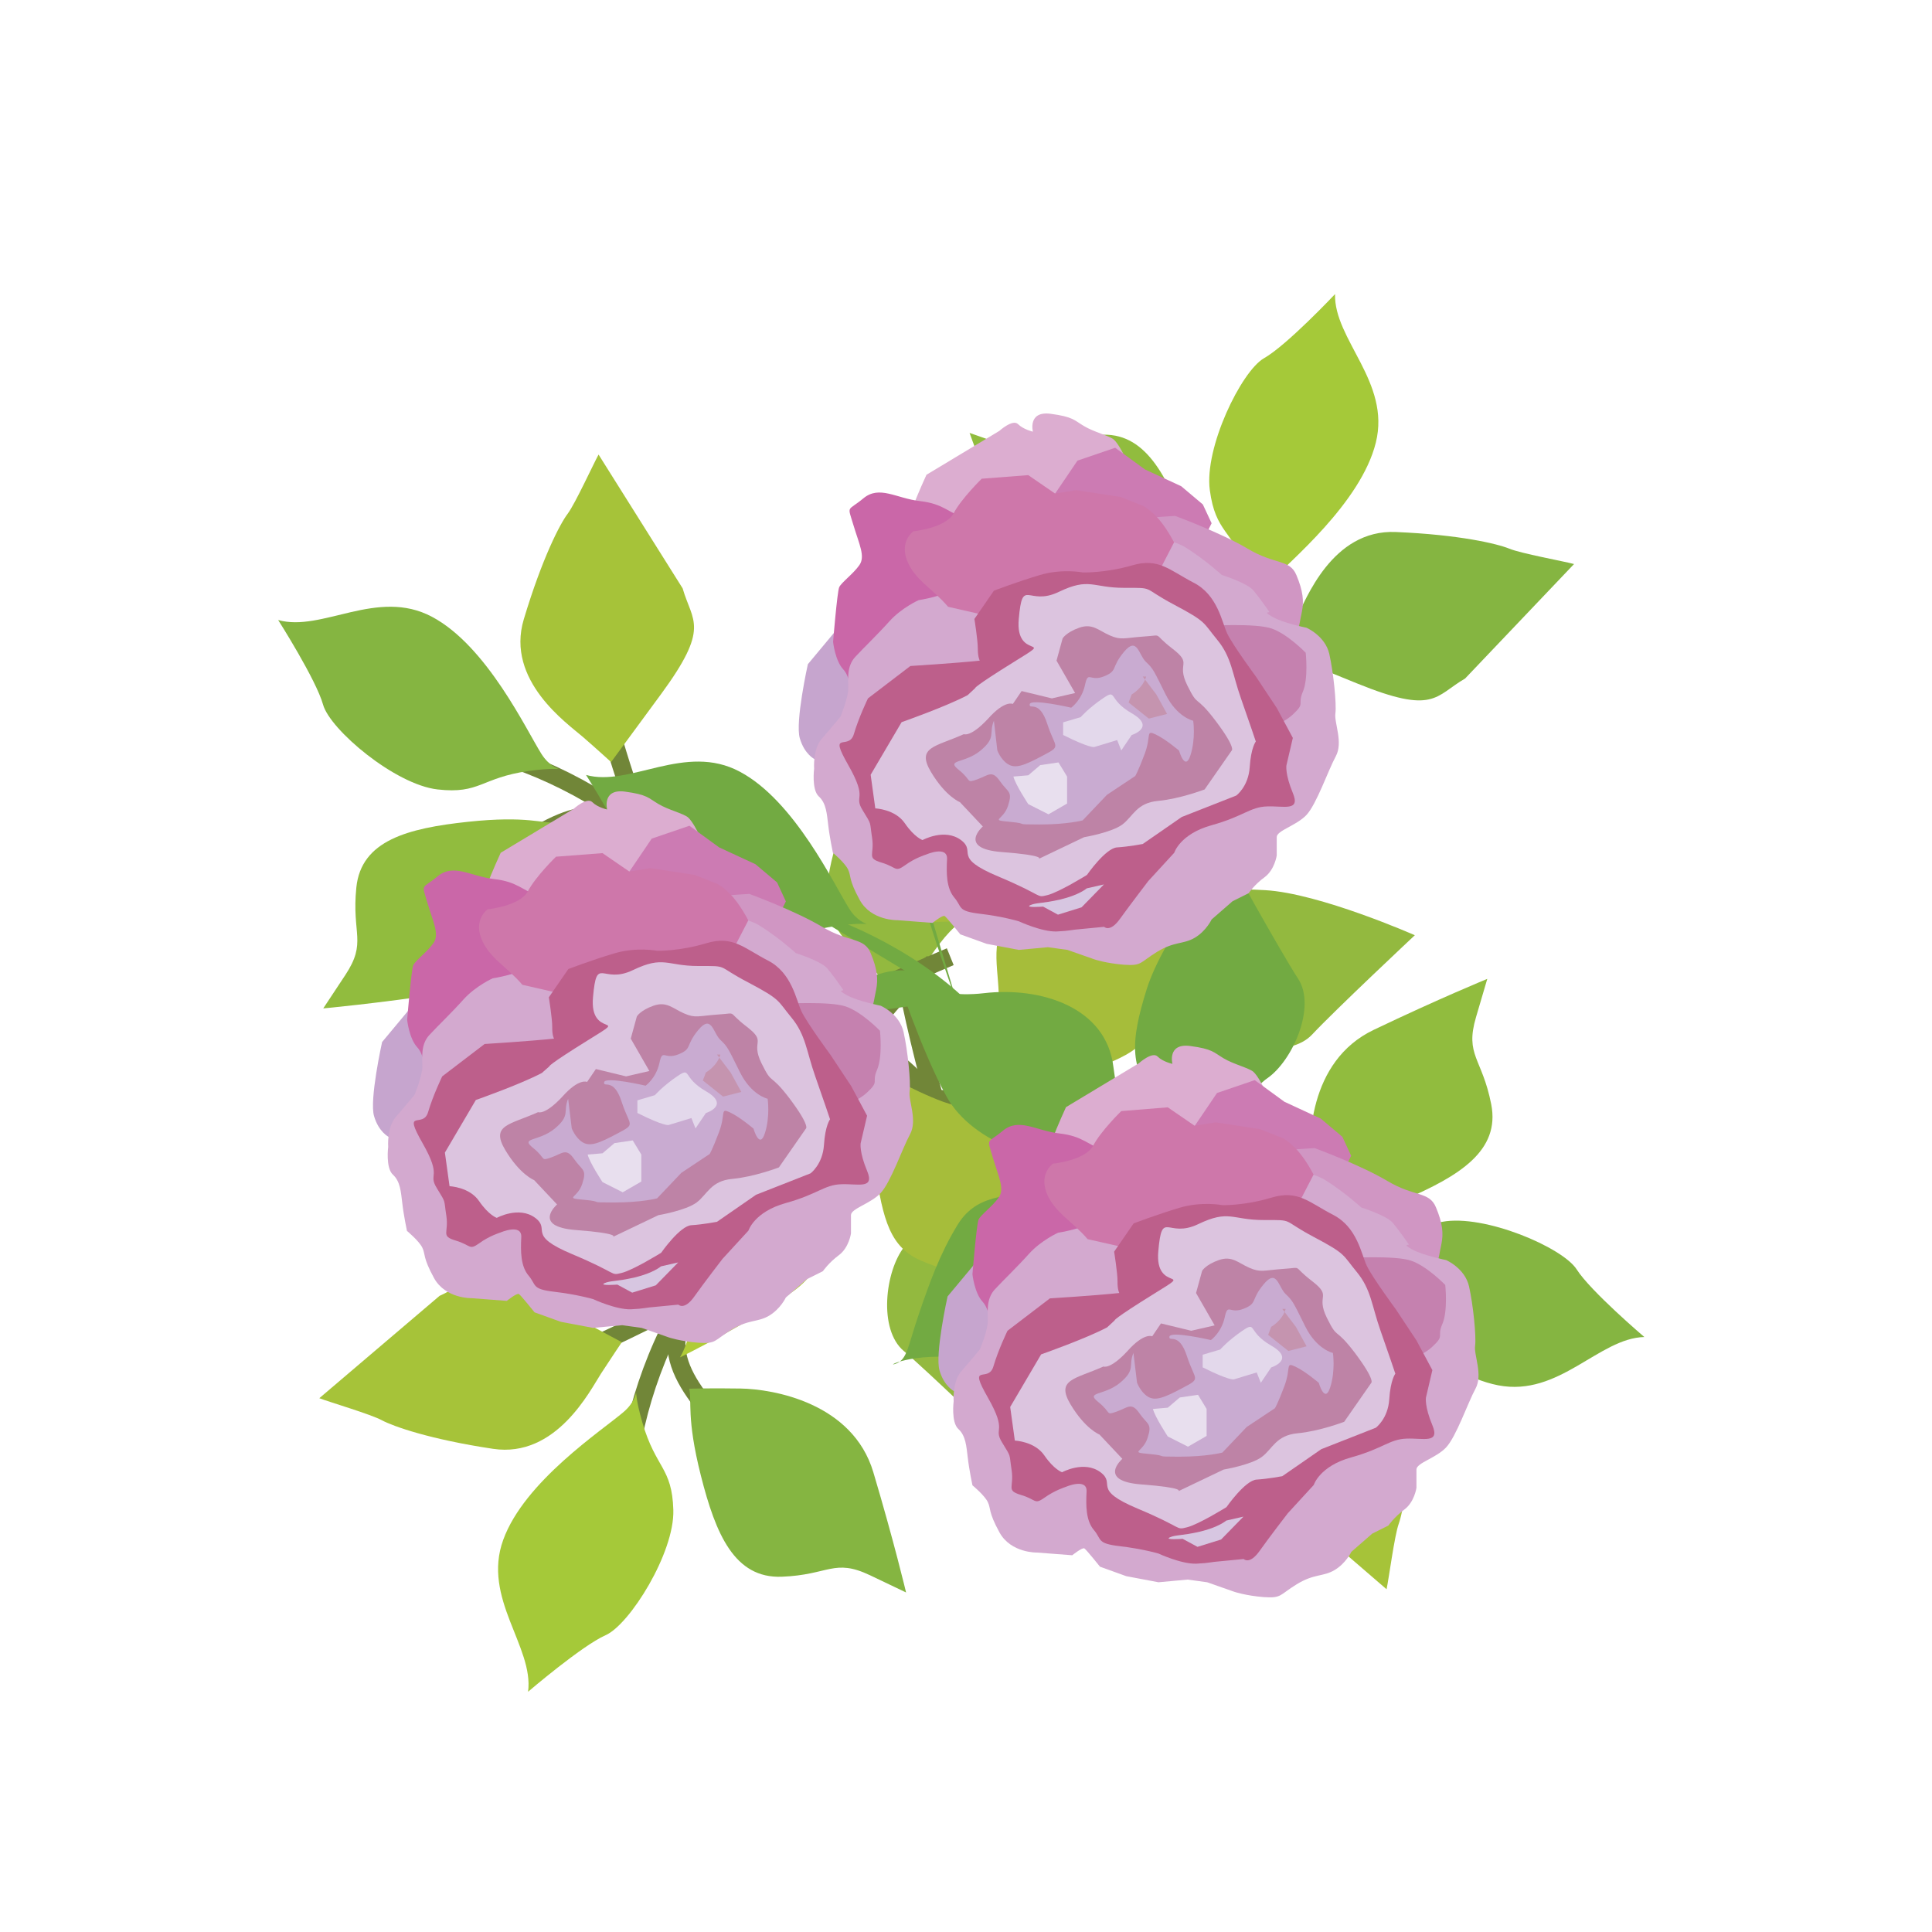 <?xml version="1.0" encoding="utf-8"?>
<!-- Generator: Adobe Illustrator 23.1.1, SVG Export Plug-In . SVG Version: 6.00 Build 0)  -->
<svg version="1.1" id="Layer_1" xmlns="http://www.w3.org/2000/svg" xmlns:xlink="http://www.w3.org/1999/xlink" x="0px" y="0px"
	 viewBox="0 0 108 108" style="enable-background:new 0 0 108 108;" xml:space="preserve">
<style type="text/css">
	.st0{fill:none;stroke:#718638;stroke-width:1.013;stroke-miterlimit:10;}
	.st1{fill:#A6C339;}
	.st2{fill:#85B541;}
	.st3{fill:#91BC3E;}
	.st4{fill:#B0CC37;}
	.st5{fill:#93B93F;}
	.st6{fill:#A6BD3A;}
	.st7{fill:#A5C939;}
	.st8{fill:#72AA42;}
	.st9{fill:#DCADD0;}
	.st10{fill:#C6A5CE;}
	.st11{fill:#CA67A8;}
	.st12{fill:#CC7BB3;}
	.st13{fill:#D096C3;}
	.st14{fill:#D3A9CF;}
	.st15{fill:#CE77AA;}
	.st16{fill:#C581AF;}
	.st17{fill:#BD5F8B;}
	.st18{fill:#DCC4DF;}
	.st19{fill:#BE83A6;}
	.st20{fill:#C9ABD1;}
	.st21{fill:#E8DFEE;}
	.st22{fill:#E3D8EB;}
	.st23{fill:#C594AF;}
	.st24{fill:#D7C6E1;}
</style>
<g>
	<path class="st0" d="M33.55,38.22c0.35,2.4,1.83,6.59,2.86,9.56"/>
	<path class="st0" d="M27.57,42.09c3.33,0.89,7.75,3.26,10.14,6.12"/>
	<path class="st0" d="M27.23,48.47c3.39-2.18,6.14-4.55,9.06-1.24"/>
	<path class="st0" d="M42.57,53.56c4.18,2.49,8.29,5.97,10.11,9.24"/>
	<path class="st0" d="M50.05,49.78c0.17,5.04,2.46,12.5,2.84,14.05"/>
	<path class="st0" d="M44.46,60.07c2.84-1.29,4.34-2.93,7.85,1.63"/>
	<path class="st1" d="M38.16,32.89c0.54,1.88,1.56,2.15-1.22,5.93l-2.78,3.78c0,0-0.72-0.66-1.57-1.4
		c-0.85-0.74-4.34-3.15-3.31-6.58c1.03-3.43,2.03-5.35,2.46-5.91c0.42-0.57,1.43-2.77,1.72-3.3"/>
	<path class="st2" d="M15.55,34.66c2.45,0.69,5.54-1.81,8.6-0.18c3.07,1.63,5.28,6.34,6.12,7.67c0.85,1.33,1.93,0.58-0.73,0.95
		c-2.66,0.38-2.7,1.3-5.08,1.03c-2.38-0.27-6.01-3.34-6.4-4.74C17.67,37.99,15.55,34.66,15.55,34.66"/>
	<path class="st3" d="M31.05,45.97c-0.69,0.09-1.54-0.39-4.9-0.03c-3.36,0.36-5.96,1.04-6.23,3.67c-0.27,2.63,0.61,3.04-0.62,4.9
		l-1.23,1.86c0,0,2.9-0.26,6.91-0.86c4.01-0.6,5.4-4.9,5.68-6.67C30.93,47.06,31.05,45.97,31.05,45.97"/>
	<path class="st4" d="M32.86,45.71c0,0,1.76,1.52,4.93,1.15c3.17-0.37,6.84,0.77,7.24,4.12c0.41,3.35,1.72,5.07,1.72,5.07
		s0.01-0.49-2.72,0.07c-2.73,0.55-6.88-0.86-8.32-3.47C34.27,50.04,32.86,45.71,32.86,45.71"/>
	<path class="st5" d="M51.39,39.12c0,0-3.58,4.59-4.49,7.51c-0.91,2.92-1.06,4.61,0.8,6.38c1.86,1.77,2.65,3.28,2.65,3.28
		s1.88-3.71,3.29-4.69c1.41-0.98,2.74-3.99,1.72-5.55C54.34,44.48,51.39,39.12,51.39,39.12"/>
	<path class="st6" d="M47.3,58.78c-0.01-0.05-2.57-0.77-5.52-0.76c-2.95,0.01-4.52,0.21-5.48,1.8c-0.97,1.59-1.55,3.21-2.16,5
		c-0.61,1.79-0.63,2.49-1.27,2.73c-0.65,0.24,0.77-0.69,4.07-0.29c3.3,0.41,4.94,1.09,6.15-0.11c1.2-1.21,0.92-3.14,1.82-4.82
		C45.8,60.64,47.3,58.78,47.3,58.78"/>
	<path class="st0" d="M75.59,34.77c-2.24,0.93-5.94,3.38-8.57,5.12"/>
	<path class="st0" d="M70.37,29.92c-0.04,3.45-1.26,8.31-3.44,11.33"/>
	<path class="st0" d="M64.11,31.15c2.95,2.76,5.92,4.84,3.43,8.48"/>
	<path class="st0" d="M62.94,47.28c-1.39,4.66-3.75,9.5-6.48,12.07"/>
	<path class="st0" d="M68.44,53.6c-4.84,1.4-11.52,5.45-12.93,6.2"/>
	<path class="st0" d="M57.09,50.7c1.95,2.44,3.91,3.49,0.35,8.01"/>
	<path class="st2" d="M81.9,37.93c-1.69,0.98-1.7,2.04-6.05,0.27l-4.35-1.77c0,0,0.46-0.86,0.97-1.87c0.51-1,1.99-4.98,5.56-4.82
		c3.57,0.15,5.68,0.66,6.34,0.93c0.65,0.27,3.03,0.7,3.62,0.86"/>
	<path class="st7" d="M74.63,16.44c-0.07,2.54,3.12,4.92,2.28,8.3c-0.83,3.37-4.85,6.67-5.94,7.82c-1.08,1.15-0.09,2.01-1.1-0.48
		c-1.02-2.49-1.92-2.3-2.24-4.68c-0.32-2.38,1.76-6.64,3.02-7.37C71.93,19.31,74.63,16.44,74.63,16.44"/>
	<path class="st3" d="M67.47,34.24c-0.25-0.65,0-1.59-1.17-4.76c-1.17-3.17-2.47-5.52-5.09-5.14c-2.62,0.38-2.8,1.34-4.9,0.6
		l-2.11-0.74c0,0,0.97,2.74,2.53,6.49c1.56,3.74,6.07,4.03,7.86,3.87C66.38,34.4,67.47,34.24,67.47,34.24"/>
	<path class="st4" d="M68.17,35.93c0,0-1.05,2.08,0.09,5.06c1.14,2.98,0.93,6.82-2.22,8.03c-3.15,1.22-4.5,2.91-4.5,2.91
		s0.47-0.11-0.73-2.62c-1.2-2.51-0.85-6.88,1.33-8.92C64.32,38.36,68.17,35.93,68.17,35.93"/>
	<path class="st5" d="M79.09,52.28c0,0-5.32-2.35-8.38-2.52c-3.06-0.17-4.73,0.11-5.99,2.35c-1.26,2.24-2.53,3.37-2.53,3.37
		s4.05,0.91,5.35,2.04c1.3,1.13,4.54,1.67,5.81,0.31C74.63,56.46,79.09,52.28,79.09,52.28"/>
	<path class="st6" d="M59.03,53.14c0.05-0.02,0.12-2.68-0.61-5.54c-0.73-2.86-1.31-4.33-3.09-4.88c-1.78-0.55-3.49-0.72-5.37-0.87
		c-1.88-0.15-2.57,0-2.95-0.57c-0.39-0.57,0.86,0.58,1.28,3.88c0.42,3.3,0.15,5.06,1.62,5.93c1.47,0.87,3.27,0.13,5.12,0.58
		C56.86,52.14,59.03,53.14,59.03,53.14"/>
	<path class="st0" d="M73.66,76.62c-1.04-2.19-3.68-5.76-5.54-8.3"/>
	<path class="st0" d="M78.25,71.16c-3.44,0.13-8.36-0.84-11.49-2.87"/>
	<path class="st0" d="M76.7,64.97c-2.61,3.08-4.53,6.16-8.3,3.85"/>
	<path class="st0" d="M60.54,64.6c-4.73-1.15-9.67-3.27-12.37-5.87"/>
	<path class="st0" d="M54.5,70.41c-1.64-4.76-6.02-11.23-6.84-12.6"/>
	<path class="st0" d="M56.82,58.93c-2.34,2.07-3.29,4.08-7.98,0.75"/>
	<path class="st1" d="M70.82,83.07c-1.07-1.64-2.12-1.6-0.58-6.03l1.55-4.43c0,0,0.88,0.42,1.91,0.88c1.03,0.46,5.07,1.74,5.1,5.31
		c0.03,3.58-0.37,5.71-0.61,6.38c-0.24,0.67-0.55,3.06-0.68,3.66"/>
	<path class="st2" d="M91.92,74.74c-2.54,0.06-4.76,3.36-8.17,2.7c-3.41-0.66-6.91-4.51-8.11-5.54c-1.2-1.03-2.01,0.01,0.42-1.13
		c2.43-1.14,2.2-2.03,4.56-2.47c2.36-0.44,6.72,1.43,7.51,2.65C88.91,72.18,91.92,74.74,91.92,74.74"/>
	<path class="st3" d="M73.78,68.48c0.64-0.29,1.59-0.08,4.7-1.41c3.11-1.33,5.39-2.75,4.88-5.34c-0.51-2.6-1.48-2.73-0.85-4.87
		l0.63-2.14c0,0-2.69,1.1-6.35,2.85c-3.66,1.75-3.72,6.27-3.47,8.05C73.57,67.4,73.78,68.48,73.78,68.48"/>
	<path class="st4" d="M72.13,69.26c0,0-2.13-0.94-5.05,0.34c-2.92,1.29-6.76,1.27-8.13-1.81c-1.37-3.08-3.13-4.34-3.13-4.34
		s0.13,0.47,2.58-0.86c2.45-1.33,6.83-1.19,8.97,0.88C69.51,65.53,72.13,69.26,72.13,69.26"/>
	<path class="st5" d="M56.35,80.99c0,0,2.08-5.44,2.09-8.5c0.02-3.06-0.35-4.72-2.64-5.87c-2.3-1.15-3.49-2.36-3.49-2.36
		s-0.71,4.1-1.77,5.45c-1.06,1.35-1.45,4.61-0.02,5.81C51.95,76.73,56.35,80.99,56.35,80.99"/>
	<path class="st6" d="M54.48,61c0.03,0.05,2.68-0.02,5.5-0.89c2.82-0.87,4.26-1.53,4.71-3.33c0.46-1.8,0.54-3.53,0.6-5.41
		c0.05-1.88-0.13-2.56,0.42-2.98c0.55-0.42-0.53,0.89-3.81,1.47c-3.28,0.58-5.05,0.4-5.84,1.91c-0.8,1.51,0.04,3.27-0.32,5.14
		C55.37,58.78,54.48,61,54.48,61"/>
	<path class="st0" d="M30.51,76.25c2.32-0.69,6.26-2.74,9.06-4.18"/>
	<path class="st0" d="M35.19,81.62c0.41-3.42,2.13-8.13,4.62-10.91"/>
	<path class="st0" d="M41.54,81.06c-2.64-3.05-5.38-5.44-2.51-8.8"/>
	<path class="st0" d="M44.42,65.15c1.87-4.49,4.73-9.05,7.72-11.31"/>
	<path class="st0" d="M39.61,58.28c4.96-0.88,12.03-4.2,13.51-4.8"/>
	<path class="st0" d="M50.59,62.36c-1.68-2.63-3.51-3.88,0.5-8"/>
	<path class="st1" d="M24.57,72.44c1.78-0.8,1.91-1.85,6.05,0.37l4.14,2.22c0,0-0.55,0.81-1.16,1.75c-0.61,0.94-2.5,4.74-6.04,4.21
		c-3.54-0.53-5.58-1.26-6.2-1.59c-0.62-0.34-2.94-1.02-3.51-1.24"/>
	<path class="st7" d="M29.52,94.57c0.33-2.52-2.58-5.22-1.39-8.49c1.18-3.27,5.53-6.12,6.73-7.15c1.2-1.03,0.3-1.99,1.05,0.59
		s1.66,2.49,1.73,4.89c0.07,2.4-2.45,6.42-3.79,7C32.52,92,29.52,94.57,29.52,94.57"/>
	<path class="st2" d="M38.52,77.63c0.18,0.67-0.17,1.58,0.66,4.86c0.83,3.28,1.88,5.75,4.52,5.65c2.64-0.1,2.92-1.04,4.94-0.08
		l2.01,0.96c0,0-0.67-2.83-1.83-6.72c-1.16-3.89-5.61-4.65-7.41-4.68C39.63,77.59,38.52,77.63,38.52,77.63"/>
	<path class="st4" d="M38.01,75.88c0,0,1.26-1.95,0.44-5.04c-0.82-3.09-0.21-6.88,3.05-7.75c3.26-0.88,4.78-2.42,4.78-2.42
		s-0.48,0.06,0.45,2.69c0.93,2.63,0.12,6.94-2.26,8.73C42.1,73.87,38.01,75.88,38.01,75.88"/>
	<path class="st5" d="M28.88,58.47c0,0,5.05,2.9,8.07,3.39c3.02,0.49,4.72,0.39,6.21-1.7c1.49-2.09,2.87-3.08,2.87-3.08
		s-3.94-1.34-5.11-2.6c-1.17-1.26-4.33-2.15-5.74-0.92C33.76,54.78,28.88,58.47,28.88,58.47"/>
	<path class="st6" d="M48.91,59.73c-0.05,0.02-0.4,2.65,0.02,5.57c0.42,2.92,0.85,4.44,2.56,5.17c1.71,0.73,3.4,1.08,5.25,1.43
		c1.85,0.35,2.55,0.27,2.88,0.88c0.33,0.61-0.79-0.67-0.86-3.99c-0.06-3.33,0.38-5.05-0.98-6.07c-1.37-1.02-3.24-0.47-5.03-1.12
		C50.97,60.95,48.91,59.73,48.91,59.73"/>
	<path class="st8" d="M50.76,46.89c0.35,2.4,1.83,6.59,2.86,9.56"/>
	<path class="st8" d="M44.78,50.76c3.33,0.89,7.75,3.26,10.14,6.12"/>
	<path class="st8" d="M44.44,57.13c3.4-2.18,6.14-4.56,9.06-1.25"/>
	<path class="st8" d="M59.78,62.23c4.18,2.49,8.29,5.97,10.11,9.24"/>
	<path class="st8" d="M67.26,58.44c0.17,5.04,2.46,12.5,2.84,14.05"/>
	<path class="st8" d="M61.67,68.74c2.84-1.29,4.34-2.93,7.85,1.63"/>
	<path class="st8" d="M55.37,41.55c0.54,1.88,1.56,2.15-1.22,5.93l-2.78,3.78c0,0-0.72-0.66-1.57-1.4
		c-0.85-0.74-4.34-3.15-3.31-6.58c1.03-3.43,2.03-5.35,2.45-5.91c0.42-0.57,1.43-2.77,1.72-3.3"/>
	<path class="st8" d="M32.76,43.32c2.45,0.69,5.54-1.82,8.6-0.18c3.07,1.63,5.28,6.34,6.12,7.67c0.85,1.33,1.93,0.58-0.73,0.95
		c-2.66,0.38-2.7,1.3-5.08,1.03c-2.38-0.27-6.01-3.34-6.4-4.74C34.88,46.65,32.76,43.32,32.76,43.32"/>
	<path class="st8" d="M48.25,54.63c-0.69,0.09-1.54-0.39-4.9-0.03c-3.36,0.36-5.96,1.04-6.23,3.67c-0.27,2.63,0.61,3.04-0.62,4.9
		l-1.23,1.86c0,0,2.9-0.26,6.91-0.86c4.01-0.59,5.4-4.9,5.68-6.67C48.14,55.73,48.25,54.63,48.25,54.63"/>
	<path class="st8" d="M50.07,54.37c0,0,1.76,1.52,4.93,1.15c3.17-0.37,6.84,0.77,7.24,4.12c0.41,3.35,1.72,5.07,1.72,5.07
		s0.01-0.48-2.72,0.07c-2.73,0.55-6.88-0.86-8.32-3.47C51.48,58.7,50.07,54.37,50.07,54.37"/>
	<path class="st8" d="M68.59,47.79c0,0-3.58,4.59-4.49,7.51c-0.91,2.92-1.05,4.61,0.81,6.38c1.86,1.77,2.65,3.28,2.65,3.28
		s1.88-3.71,3.29-4.69c1.41-0.98,2.74-3.99,1.72-5.55C71.55,53.15,68.59,47.79,68.59,47.79"/>
	<path class="st8" d="M64.51,67.45c-0.01-0.05-2.57-0.77-5.52-0.76c-2.95,0.01-4.52,0.21-5.48,1.81c-0.97,1.59-1.55,3.21-2.16,5
		c-0.61,1.79-0.63,2.49-1.27,2.73c-0.65,0.24,0.77-0.69,4.07-0.29c3.3,0.41,4.94,1.1,6.15-0.11c1.2-1.21,0.92-3.14,1.82-4.82
		C63.01,69.31,64.51,67.45,64.51,67.45"/>
	<path class="st9" d="M58.86,63.62c0.21-0.6,0.73-1.73,0.73-1.73l4.07-2.45c0,0,0.75-0.68,1.05-0.38c0.3,0.3,0.83,0.41,0.83,0.41
		s-0.3-1.16,0.98-1c1.28,0.17,1.32,0.36,1.88,0.69c0.57,0.34,1.39,0.53,1.66,0.75c0.26,0.23,0.57,0.87,0.57,0.87l-0.34,1.36
		l-1.58,1.81l-2.56,1.09l-4.93,0.3h-1.88L58.86,63.62z"/>
	<path class="st10" d="M55.42,69.53l-2.45,2.94c0,0-0.72,3.24-0.45,4.14c0.26,0.9,0.83,1.17,0.83,1.17s1.24-0.08,2.07-0.53
		c0.83-0.45,1.88-2.33,1.88-2.33l0.68-2.6L55.42,69.53z"/>
	<path class="st11" d="M61.78,64.34c-0.98-0.34-1.24-0.83-2.56-0.98c-1.32-0.15-2.26-0.9-3.16-0.15c-0.9,0.75-0.9,0.34-0.57,1.47
		c0.34,1.13,0.68,1.77,0.34,2.26c-0.34,0.49-1.02,0.98-1.13,1.24c-0.11,0.26-0.34,3.05-0.34,3.05s0.11,1.05,0.57,1.54
		c0.45,0.49,0.15,1.09,1.02,0.53c0.87-0.57,4.63,1.09,4.63,1.09l2.37-4.71l0.41-2.71L61.78,64.34z"/>
	<path class="st12" d="M66.6,63.21c0.08-0.11,1.43-2.11,1.43-2.11l2.11-0.72l1.66,1.21l2.03,0.94l1.21,1.02l0.49,1.06l-0.45,0.9
		l-3.65-0.45l-1.91-0.45L67.09,64L66.6,63.21z"/>
	<path class="st13" d="M71.42,64.37c0.11-0.08,2.07-0.19,2.07-0.19s2.56,0.94,4.07,1.84c1.51,0.9,2.34,0.57,2.71,1.47
		c0.38,0.9,0.42,1.47,0.31,2.03c-0.12,0.56-0.12,0.72-0.27,1.2c-0.15,0.49-0.71,0.87-0.71,0.87l-2.9-0.9l-1.51-1.51l-3.16-2.11
		l-0.96-1.2L71.42,64.37z"/>
	<path class="st14" d="M80.84,70.44c0,0,1.05,0.45,1.28,1.47c0.23,1.02,0.41,2.79,0.34,3.31c-0.08,0.53,0.45,1.62,0.02,2.41
		c-0.43,0.79-1.07,2.67-1.64,3.28c-0.56,0.6-1.67,0.87-1.66,1.24c0,0.38,0,1.02,0,1.02s-0.11,0.79-0.67,1.21
		c-0.57,0.42-0.9,0.9-0.9,0.9l-0.9,0.45l-1.17,1.02c0,0-0.3,0.64-0.94,1.02c-0.64,0.38-1.13,0.19-2.11,0.79
		c-0.98,0.6-0.83,0.79-1.84,0.72c-1.02-0.08-1.66-0.3-1.66-0.3l-1.51-0.53l-1.09-0.15l-1.63,0.15l-1.8-0.34l-1.47-0.53
		c0,0-0.75-0.94-0.87-1.02c-0.11-0.08-0.68,0.38-0.68,0.38l-1.96-0.15c0,0-1.47,0.04-2.11-1.13c-0.64-1.17-0.47-1.32-0.65-1.69
		c-0.18-0.38-0.86-0.94-0.86-0.94s-0.19-0.9-0.26-1.54c-0.08-0.64-0.11-1.23-0.53-1.61c-0.41-0.38-0.26-1.55-0.26-1.55
		s-0.08-1.09,0.42-1.66c0.49-0.57,1.05-1.24,1.05-1.24s0.44-1.06,0.44-1.58c0-0.52-0.1-1.24,0.39-1.77c0.49-0.53,1.24-1.24,1.92-2
		c0.68-0.75,1.62-1.17,1.62-1.17s1.54-0.23,2.3-0.79c0.75-0.57,0.69-0.54,1.85-0.67c1.16-0.13,1.99-0.54,1.99-0.54s2-1.05,2.34-1.02
		c0.34,0.04,1.73-0.45,2.34-0.53c0.6-0.08,3.01-0.08,4.1,0.6c1.09,0.68,2.03,1.54,2.03,1.54s1.43,0.45,1.77,0.87
		s0.79,1.05,0.87,1.17c0.08,0.11-0.41-0.04,0.19,0.3C79.52,70.17,80.84,70.44,80.84,70.44"/>
	<path class="st15" d="M60.8,69.27c-0.87-1.02-1.88-1.51-2.3-2.6c-0.41-1.09,0.36-1.62,0.36-1.62s1.81-0.18,2.25-1.01
		c0.44-0.83,1.57-1.93,1.57-1.93l2.6-0.21l1.5,1.03l1.18-0.19l2.48,0.38l1.13,0.45c0,0,0.26,0.04,0.83,0.6
		c0.57,0.57,1.03,1.49,1.03,1.49l-1.15,2.22l-2.98,1.19l-3.4,0.87h-2.13L60.8,69.27z"/>
	<path class="st16" d="M75.07,70.32c0.41,0,2.9-0.15,3.8,0.15c0.9,0.3,1.92,1.36,1.92,1.36s0.16,1.43-0.16,2.18
		c-0.33,0.75,0.17,0.6-0.57,1.28c-0.74,0.68-1.72,0.75-1.72,0.75l-2-0.15l-1.28-2.24l-0.57-1.37L75.07,70.32z"/>
	<path class="st17" d="M62.57,72.28c-1.43,0.15-3.88,0.3-3.88,0.3l-2.37,1.81c0,0-0.51,1.05-0.79,2c-0.28,0.95-1.45-0.27-0.31,1.73
		c1.14,2,0.27,1.66,0.8,2.52c0.53,0.87,0.38,0.56,0.53,1.54c0.15,0.98-0.34,1.13,0.53,1.39c0.87,0.26,0.73,0.56,1.31,0.15
		c0.57-0.41,1.18-0.6,1.18-0.6s1.21-0.53,1.17,0.26c-0.04,0.79-0.04,1.62,0.41,2.15c0.45,0.53,0.15,0.75,1.43,0.9
		c1.28,0.15,2.17,0.41,2.17,0.41s1.29,0.6,2.12,0.57c0.83-0.04,0.64-0.08,1.51-0.15c0.87-0.08,1.14-0.11,1.14-0.11
		s0.33,0.34,0.89-0.45c0.56-0.79,1.58-2.11,1.58-2.11l1.45-1.58c0,0,0.32-1.05,2.09-1.54c1.77-0.49,2.15-1.02,3.09-1.05
		c0.94-0.04,1.89,0.3,1.45-0.75c-0.44-1.05-0.36-1.54-0.36-1.54l0.36-1.54l-0.89-1.66l-1.16-1.75c0,0-1.32-1.79-1.62-2.43
		c-0.3-0.64-0.53-2.15-1.88-2.84c-1.35-0.7-1.96-1.41-3.45-0.96c-1.49,0.45-2.73,0.42-2.73,0.42s-1.16-0.23-2.42,0.15
		c-1.27,0.38-2.55,0.87-2.55,0.87l-1.09,1.58c0,0,0.19,1.17,0.19,1.66C62.46,72.09,62.57,72.28,62.57,72.28"/>
	<path class="st18" d="M61.89,74.2c-1.21,0.64-3.69,1.51-3.69,1.51l-1.73,2.94l0.26,1.88c0,0,1.11,0.04,1.65,0.83
		c0.54,0.79,0.99,0.94,0.99,0.94s1.24-0.68,2.15,0c0.9,0.68-0.53,0.94,2.07,2.03c2.6,1.09,2.11,1.21,2.75,1.05
		c0.64-0.15,2.22-1.13,2.22-1.13s1.05-1.51,1.69-1.54c0.64-0.04,1.43-0.19,1.43-0.19l2.18-1.51l3.05-1.2c0,0,0.68-0.5,0.75-1.59
		c0.07-1.09,0.34-1.43,0.34-1.43s-0.34-1.02-0.83-2.41c-0.49-1.39-0.52-2.3-1.33-3.28c-0.81-0.98-0.56-0.98-2.41-1.96
		c-1.85-0.98-1.03-0.94-2.8-0.94c-1.77,0-1.92-0.6-3.65,0.23c-1.73,0.83-2.02-0.87-2.23,1.51c-0.22,2.37,2.16,0.9-0.22,2.37
		c-2.37,1.47-2.22,1.5-2.22,1.5L61.89,74.2z"/>
	<path class="st19" d="M61.68,76.39c-1.58,0.71-2.67,0.71-1.84,2.11c0.83,1.39,1.62,1.69,1.62,1.69l1.28,1.36
		c0,0-1.43,1.24,1.06,1.43c2.49,0.19,2.07,0.38,2.07,0.38l2.53-1.21c0,0,1.54-0.26,2.14-0.71c0.6-0.45,0.79-1.21,2-1.32
		c1.21-0.11,2.6-0.64,2.6-0.64l1.51-2.17c0,0,0.26-0.12-0.9-1.67c-1.17-1.54-0.94-0.68-1.58-1.98c-0.64-1.3,0.34-1.15-0.83-2.05
		c-1.17-0.9-0.45-0.75-1.58-0.68c-1.13,0.08-1.28,0.22-1.92-0.06c-0.64-0.28-0.97-0.69-1.71-0.43c-0.74,0.26-0.93,0.6-0.93,0.6
		l-0.34,1.24l1.04,1.81l-1.31,0.3l-1.69-0.41l-0.49,0.72c0,0-0.45-0.23-1.39,0.83C62.06,76.57,61.68,76.39,61.68,76.39"/>
	<path class="st20" d="M63.36,75.63c-0.3,0.72,0.15,0.92-0.75,1.67c-0.9,0.74-1.96,0.48-1.21,1.08c0.75,0.6,0.38,0.75,1.02,0.53
		c0.64-0.23,0.83-0.55,1.28,0.1c0.45,0.65,0.72,0.54,0.45,1.37c-0.26,0.83-1.07,0.79,0.11,0.9c1.18,0.11,0.09,0.15,1.65,0.15
		c1.56,0,2.42-0.23,2.42-0.23l1.36-1.43l1.58-1.05c0,0,0.15-0.23,0.53-1.24c0.38-1.02,0.04-1.35,0.6-1.09
		c0.56,0.26,1.32,0.91,1.32,0.91s0.34,1.2,0.64,0.25c0.3-0.94,0.15-1.92,0.15-1.92s-0.9-0.19-1.54-1.47
		c-0.64-1.28-0.68-1.43-1.09-1.81c-0.42-0.38-0.49-1.47-1.24-0.56c-0.75,0.9-0.32,1.05-1.12,1.37c-0.8,0.32-0.88-0.36-1.06,0.49
		c-0.19,0.85-0.77,1.26-0.77,1.26s-2.28-0.53-2.32-0.19c-0.04,0.34,0.53-0.3,0.98,1.09c0.45,1.39,0.83,1.21-0.23,1.77
		c-1.05,0.56-1.54,0.75-1.96,0.49c-0.41-0.26-0.6-0.78-0.6-0.78L63.36,75.63z"/>
	<path class="st21" d="M64.45,78.76c0.11,0.45,0.83,1.54,0.83,1.54l1.13,0.57l1.04-0.6v-1.51l-0.48-0.79l-1.02,0.15l-0.67,0.57
		L64.45,78.76z"/>
	<path class="st22" d="M67.24,76.44c1.47,0.74,1.73,0.67,1.73,0.67l1.28-0.39l0.23,0.58l0.58-0.86c0,0,1.38-0.43,0-1.22
		c-1.37-0.79-0.78-1.39-1.61-0.83c-0.82,0.56-1.24,1.05-1.24,1.05l-0.98,0.29V76.44z"/>
	<path class="st23" d="M71.87,73.17c-0.19,0.66-0.81,1-0.81,1l-0.17,0.45l1.13,0.9l1.02-0.26l-0.6-1.09l-0.76-1"/>
	<path class="st24" d="M69.51,84.78l-1.25,1.28l-1.32,0.41l-0.83-0.45c0,0-1.05,0.08-0.72-0.08c0.34-0.15,0.64-0.08,1.69-0.32
		c1.05-0.25,1.47-0.62,1.47-0.62L69.51,84.78z"/>
	<path class="st9" d="M27.26,49.4c0.21-0.6,0.73-1.73,0.73-1.73l4.07-2.45c0,0,0.75-0.68,1.05-0.38c0.3,0.3,0.83,0.41,0.83,0.41
		s-0.3-1.16,0.98-1c1.28,0.17,1.32,0.36,1.88,0.69c0.57,0.34,1.39,0.53,1.66,0.75c0.26,0.23,0.57,0.87,0.57,0.87l-0.34,1.36
		l-1.58,1.81l-2.56,1.09l-4.93,0.3h-1.88L27.26,49.4z"/>
	<path class="st10" d="M23.81,55.31l-2.45,2.94c0,0-0.72,3.24-0.45,4.14c0.26,0.9,0.83,1.17,0.83,1.17s1.24-0.08,2.07-0.53
		c0.83-0.45,1.88-2.33,1.88-2.33l0.68-2.6L23.81,55.31z"/>
	<path class="st11" d="M30.18,50.12c-0.98-0.34-1.24-0.83-2.56-0.98c-1.32-0.15-2.26-0.9-3.16-0.15c-0.9,0.75-0.9,0.34-0.57,1.47
		c0.34,1.13,0.68,1.77,0.34,2.26c-0.34,0.49-1.02,0.98-1.13,1.24c-0.11,0.26-0.34,3.05-0.34,3.05s0.11,1.05,0.57,1.54
		c0.45,0.49,0.15,1.09,1.02,0.53c0.87-0.57,4.63,1.09,4.63,1.09l2.37-4.71l0.41-2.71L30.18,50.12z"/>
	<path class="st12" d="M35,48.99c0.08-0.11,1.43-2.11,1.43-2.11l2.11-0.72l1.66,1.21l2.03,0.94l1.21,1.02l0.49,1.06l-0.45,0.9
		l-3.65-0.45l-1.91-0.45l-2.42-0.6L35,48.99z"/>
	<path class="st13" d="M39.82,50.16c0.11-0.08,2.07-0.19,2.07-0.19s2.56,0.94,4.07,1.84c1.51,0.9,2.34,0.57,2.71,1.47
		c0.38,0.9,0.42,1.47,0.31,2.03c-0.12,0.56-0.12,0.72-0.27,1.2c-0.15,0.49-0.71,0.87-0.71,0.87l-2.9-0.9l-1.51-1.51l-3.16-2.11
		l-0.96-1.2L39.82,50.16z"/>
	<path class="st14" d="M49.23,56.22c0,0,1.05,0.45,1.28,1.47c0.23,1.02,0.41,2.79,0.34,3.31c-0.08,0.53,0.45,1.62,0.02,2.41
		c-0.43,0.79-1.07,2.67-1.64,3.28c-0.56,0.6-1.67,0.87-1.66,1.24c0,0.38,0,1.02,0,1.02s-0.11,0.79-0.67,1.21
		c-0.57,0.42-0.9,0.9-0.9,0.9l-0.9,0.45l-1.17,1.02c0,0-0.3,0.64-0.94,1.02c-0.64,0.38-1.13,0.19-2.11,0.79
		c-0.98,0.6-0.83,0.79-1.84,0.72c-1.02-0.08-1.66-0.3-1.66-0.3l-1.51-0.53l-1.09-0.15l-1.63,0.15l-1.8-0.34l-1.47-0.53
		c0,0-0.75-0.94-0.87-1.02c-0.11-0.08-0.68,0.38-0.68,0.38l-1.96-0.15c0,0-1.47,0.04-2.11-1.13c-0.64-1.17-0.47-1.32-0.65-1.69
		c-0.18-0.38-0.86-0.94-0.86-0.94s-0.19-0.9-0.26-1.54c-0.08-0.64-0.11-1.23-0.53-1.61c-0.41-0.38-0.26-1.55-0.26-1.55
		s-0.08-1.09,0.42-1.66c0.49-0.57,1.05-1.24,1.05-1.24s0.44-1.06,0.44-1.58c0-0.52-0.1-1.24,0.39-1.77c0.49-0.53,1.24-1.24,1.92-2
		c0.68-0.75,1.62-1.17,1.62-1.17s1.54-0.23,2.3-0.79c0.75-0.57,0.69-0.54,1.85-0.67c1.16-0.13,1.99-0.54,1.99-0.54s2-1.05,2.34-1.02
		c0.34,0.04,1.73-0.45,2.34-0.53c0.6-0.08,3.01-0.08,4.1,0.6c1.09,0.68,2.03,1.54,2.03,1.54s1.43,0.45,1.77,0.87
		c0.34,0.41,0.79,1.05,0.87,1.17c0.08,0.11-0.41-0.04,0.19,0.3C47.91,55.96,49.23,56.22,49.23,56.22"/>
	<path class="st15" d="M29.2,55.05c-0.87-1.02-1.88-1.51-2.3-2.6c-0.41-1.09,0.36-1.62,0.36-1.62s1.81-0.18,2.25-1.01
		c0.44-0.83,1.57-1.93,1.57-1.93l2.6-0.2l1.5,1.03l1.18-0.19l2.48,0.38l1.13,0.45c0,0,0.26,0.04,0.83,0.6
		c0.57,0.57,1.03,1.49,1.03,1.49l-1.15,2.22l-2.98,1.19l-3.4,0.87h-2.13L29.2,55.05z"/>
	<path class="st16" d="M43.47,56.11c0.41,0,2.9-0.15,3.8,0.15c0.9,0.3,1.92,1.36,1.92,1.36s0.16,1.43-0.16,2.18
		c-0.33,0.75,0.17,0.6-0.57,1.28c-0.74,0.68-1.72,0.75-1.72,0.75l-1.99-0.15l-1.28-2.24l-0.57-1.37L43.47,56.11z"/>
	<path class="st17" d="M30.97,58.06c-1.43,0.15-3.88,0.3-3.88,0.3l-2.37,1.81c0,0-0.51,1.05-0.79,2c-0.28,0.95-1.45-0.27-0.31,1.73
		c1.14,2,0.27,1.66,0.8,2.52c0.53,0.87,0.38,0.57,0.53,1.54c0.15,0.98-0.34,1.13,0.53,1.39c0.87,0.26,0.73,0.56,1.31,0.15
		c0.57-0.42,1.18-0.6,1.18-0.6s1.21-0.53,1.17,0.26c-0.04,0.79-0.04,1.62,0.41,2.15c0.45,0.53,0.15,0.75,1.43,0.9
		c1.28,0.15,2.17,0.41,2.17,0.41s1.29,0.6,2.12,0.57c0.83-0.04,0.64-0.08,1.51-0.15c0.87-0.08,1.14-0.11,1.14-0.11
		s0.33,0.34,0.89-0.45c0.56-0.79,1.58-2.11,1.58-2.11l1.45-1.58c0,0,0.32-1.05,2.09-1.54c1.77-0.49,2.15-1.02,3.09-1.05
		c0.94-0.04,1.89,0.3,1.45-0.75c-0.44-1.05-0.36-1.54-0.36-1.54l0.36-1.54l-0.89-1.66l-1.16-1.75c0,0-1.32-1.79-1.62-2.43
		c-0.3-0.64-0.53-2.15-1.88-2.84c-1.35-0.7-1.96-1.41-3.45-0.96c-1.49,0.45-2.73,0.42-2.73,0.42s-1.16-0.23-2.42,0.15
		c-1.27,0.38-2.55,0.87-2.55,0.87l-1.09,1.58c0,0,0.19,1.17,0.19,1.66C30.86,57.88,30.97,58.06,30.97,58.06"/>
	<path class="st18" d="M30.29,59.98c-1.21,0.64-3.69,1.51-3.69,1.51l-1.73,2.94l0.26,1.88c0,0,1.11,0.04,1.65,0.83
		c0.54,0.79,0.99,0.94,0.99,0.94s1.24-0.68,2.15,0c0.9,0.68-0.53,0.94,2.07,2.03c2.6,1.09,2.11,1.21,2.75,1.05
		c0.64-0.15,2.22-1.13,2.22-1.13s1.05-1.51,1.69-1.54c0.64-0.04,1.43-0.19,1.43-0.19l2.18-1.51l3.05-1.2c0,0,0.68-0.5,0.75-1.59
		c0.07-1.09,0.34-1.43,0.34-1.43s-0.34-1.02-0.83-2.41c-0.49-1.39-0.52-2.3-1.33-3.28c-0.81-0.98-0.56-0.98-2.41-1.96
		C39.98,53.96,40.8,54,39.03,54c-1.77,0-1.92-0.6-3.65,0.23c-1.73,0.83-2.02-0.87-2.23,1.51c-0.22,2.37,2.16,0.9-0.22,2.37
		c-2.37,1.47-2.22,1.5-2.22,1.5L30.29,59.98z"/>
	<path class="st19" d="M30.08,62.17c-1.58,0.71-2.67,0.71-1.84,2.11c0.83,1.39,1.62,1.69,1.62,1.69l1.28,1.36
		c0,0-1.43,1.24,1.06,1.43c2.49,0.19,2.07,0.38,2.07,0.38l2.53-1.21c0,0,1.54-0.26,2.14-0.71c0.6-0.45,0.79-1.21,2-1.32
		c1.21-0.11,2.6-0.64,2.6-0.64l1.51-2.17c0,0,0.26-0.12-0.9-1.67c-1.17-1.54-0.94-0.68-1.58-1.98c-0.64-1.3,0.34-1.15-0.83-2.05
		c-1.17-0.9-0.45-0.75-1.58-0.68c-1.13,0.08-1.28,0.22-1.92-0.06c-0.64-0.28-0.97-0.69-1.71-0.43c-0.74,0.26-0.93,0.6-0.93,0.6
		l-0.34,1.24l1.04,1.81l-1.3,0.3l-1.69-0.41l-0.49,0.72c0,0-0.45-0.23-1.39,0.83C30.45,62.36,30.08,62.17,30.08,62.17"/>
	<path class="st20" d="M31.76,61.42c-0.3,0.72,0.15,0.92-0.75,1.67c-0.9,0.74-1.96,0.48-1.21,1.08c0.75,0.6,0.38,0.75,1.02,0.53
		c0.64-0.23,0.83-0.55,1.28,0.1c0.45,0.65,0.72,0.54,0.45,1.37c-0.26,0.83-1.07,0.79,0.11,0.9c1.18,0.11,0.09,0.15,1.65,0.15
		c1.56,0,2.42-0.23,2.42-0.23l1.36-1.43l1.58-1.05c0,0,0.15-0.23,0.53-1.24c0.38-1.02,0.04-1.35,0.6-1.09
		c0.56,0.26,1.32,0.91,1.32,0.91s0.34,1.2,0.64,0.25c0.3-0.94,0.15-1.92,0.15-1.92s-0.9-0.19-1.54-1.47
		c-0.64-1.28-0.68-1.43-1.09-1.81c-0.42-0.38-0.49-1.47-1.24-0.57c-0.75,0.9-0.32,1.05-1.12,1.37c-0.8,0.32-0.88-0.36-1.06,0.49
		c-0.19,0.85-0.77,1.26-0.77,1.26s-2.28-0.53-2.32-0.19c-0.04,0.34,0.53-0.3,0.98,1.09c0.45,1.39,0.83,1.21-0.23,1.77
		c-1.05,0.56-1.54,0.75-1.96,0.49c-0.41-0.26-0.6-0.78-0.6-0.78L31.76,61.42z"/>
	<path class="st21" d="M32.85,64.54c0.11,0.45,0.83,1.54,0.83,1.54l1.13,0.57l1.04-0.6v-1.51l-0.48-0.79l-1.02,0.15l-0.67,0.57
		L32.85,64.54z"/>
	<path class="st22" d="M35.64,62.22c1.47,0.74,1.73,0.67,1.73,0.67l1.28-0.39l0.23,0.58l0.58-0.86c0,0,1.38-0.43,0-1.22
		c-1.37-0.79-0.78-1.39-1.61-0.83c-0.82,0.56-1.24,1.05-1.24,1.05l-0.98,0.29V62.22z"/>
	<path class="st23" d="M40.27,58.95c-0.19,0.66-0.81,1-0.81,1l-0.17,0.45l1.13,0.9l1.02-0.26l-0.6-1.09l-0.76-1"/>
	<path class="st24" d="M37.91,70.57l-1.25,1.28l-1.32,0.41l-0.83-0.45c0,0-1.05,0.08-0.72-0.08c0.34-0.15,0.64-0.08,1.69-0.32
		c1.05-0.25,1.47-0.62,1.47-0.62L37.91,70.57z"/>
	<path class="st9" d="M51.06,28.27c0.21-0.6,0.73-1.73,0.73-1.73l4.07-2.45c0,0,0.75-0.68,1.05-0.38c0.3,0.3,0.83,0.42,0.83,0.42
		s-0.3-1.16,0.98-1c1.28,0.17,1.32,0.36,1.88,0.69c0.57,0.34,1.39,0.53,1.66,0.75c0.26,0.23,0.57,0.87,0.57,0.87l-0.34,1.36
		l-1.58,1.81l-2.56,1.09l-4.93,0.3h-1.88L51.06,28.27z"/>
	<path class="st10" d="M47.61,34.19l-2.45,2.94c0,0-0.72,3.24-0.45,4.14c0.26,0.9,0.83,1.17,0.83,1.17s1.24-0.08,2.07-0.53
		c0.83-0.45,1.88-2.34,1.88-2.34l0.68-2.6L47.61,34.19z"/>
	<path class="st11" d="M53.98,28.99c-0.98-0.34-1.24-0.83-2.56-0.98c-1.32-0.15-2.26-0.9-3.16-0.15c-0.9,0.75-0.9,0.34-0.56,1.47
		c0.34,1.13,0.68,1.77,0.34,2.26c-0.34,0.49-1.02,0.98-1.13,1.24c-0.11,0.26-0.34,3.05-0.34,3.05s0.11,1.05,0.57,1.54
		c0.45,0.49,0.15,1.09,1.02,0.53c0.87-0.57,4.63,1.09,4.63,1.09l2.37-4.71l0.41-2.71L53.98,28.99z"/>
	<path class="st12" d="M58.8,27.86c0.08-0.11,1.43-2.11,1.43-2.11l2.11-0.72L64,26.24l2.03,0.94l1.21,1.02l0.49,1.05l-0.45,0.9
		l-3.65-0.45l-1.91-0.45l-2.42-0.6L58.8,27.86z"/>
	<path class="st13" d="M63.62,29.03c0.11-0.08,2.07-0.19,2.07-0.19s2.56,0.94,4.07,1.84s2.34,0.57,2.71,1.47
		c0.38,0.9,0.42,1.47,0.31,2.03c-0.12,0.56-0.12,0.72-0.27,1.2c-0.15,0.49-0.71,0.87-0.71,0.87l-2.9-0.9l-1.51-1.51l-3.16-2.11
		l-0.96-1.2L63.62,29.03z"/>
	<path class="st14" d="M73.03,35.09c0,0,1.05,0.45,1.28,1.47c0.23,1.02,0.41,2.79,0.34,3.31c-0.08,0.53,0.45,1.62,0.02,2.41
		c-0.43,0.79-1.07,2.67-1.64,3.28c-0.57,0.6-1.67,0.87-1.66,1.24c0,0.38,0,1.02,0,1.02s-0.11,0.79-0.67,1.21
		c-0.57,0.41-0.9,0.9-0.9,0.9l-0.9,0.45l-1.17,1.02c0,0-0.3,0.64-0.94,1.02c-0.64,0.38-1.13,0.19-2.11,0.79
		c-0.98,0.6-0.83,0.79-1.84,0.72c-1.02-0.08-1.66-0.3-1.66-0.3l-1.51-0.53l-1.09-0.15l-1.63,0.15l-1.8-0.34l-1.47-0.53
		c0,0-0.75-0.94-0.87-1.02c-0.11-0.08-0.68,0.38-0.68,0.38l-1.96-0.15c0,0-1.47,0.04-2.11-1.13c-0.64-1.17-0.47-1.32-0.65-1.7
		c-0.18-0.38-0.85-0.94-0.85-0.94s-0.19-0.9-0.26-1.54c-0.08-0.64-0.11-1.23-0.53-1.61c-0.41-0.38-0.26-1.55-0.26-1.55
		s-0.08-1.09,0.42-1.66c0.49-0.57,1.05-1.24,1.05-1.24s0.44-1.06,0.44-1.58c0-0.52-0.1-1.24,0.39-1.77c0.49-0.53,1.24-1.24,1.92-2
		c0.68-0.75,1.62-1.17,1.62-1.17s1.54-0.23,2.3-0.79c0.75-0.56,0.69-0.54,1.85-0.67c1.16-0.13,1.99-0.54,1.99-0.54s2-1.05,2.34-1.02
		c0.34,0.04,1.73-0.45,2.34-0.53c0.6-0.08,3.01-0.08,4.1,0.6c1.09,0.68,2.03,1.54,2.03,1.54s1.43,0.45,1.77,0.87
		c0.34,0.41,0.79,1.05,0.87,1.17c0.08,0.11-0.41-0.04,0.19,0.3C71.72,34.83,73.03,35.09,73.03,35.09"/>
	<path class="st15" d="M53,33.92c-0.87-1.02-1.88-1.51-2.3-2.6c-0.41-1.09,0.36-1.62,0.36-1.62s1.81-0.18,2.25-1.01
		c0.44-0.83,1.57-1.93,1.57-1.93l2.6-0.2l1.5,1.03l1.18-0.19l2.48,0.38l1.13,0.45c0,0,0.26,0.04,0.83,0.6
		c0.57,0.57,1.03,1.49,1.03,1.49l-1.15,2.22l-2.97,1.19l-3.4,0.87h-2.13L53,33.92z"/>
	<path class="st16" d="M67.27,34.98c0.42,0,2.9-0.15,3.8,0.15c0.9,0.3,1.92,1.36,1.92,1.36s0.16,1.43-0.16,2.18s0.17,0.6-0.57,1.28
		c-0.74,0.68-1.72,0.75-1.72,0.75l-2-0.15l-1.28-2.24l-0.57-1.37L67.27,34.98z"/>
	<path class="st17" d="M54.77,36.93c-1.43,0.15-3.88,0.3-3.88,0.3l-2.37,1.81c0,0-0.51,1.05-0.79,2c-0.28,0.95-1.45-0.27-0.31,1.73
		c1.14,2,0.27,1.66,0.8,2.52c0.53,0.87,0.38,0.57,0.53,1.54c0.15,0.98-0.34,1.13,0.53,1.39c0.87,0.26,0.73,0.56,1.31,0.15
		c0.57-0.42,1.18-0.6,1.18-0.6s1.21-0.53,1.17,0.26c-0.04,0.79-0.04,1.62,0.41,2.15c0.45,0.53,0.15,0.75,1.43,0.9
		c1.28,0.15,2.17,0.42,2.17,0.42s1.29,0.6,2.12,0.57c0.83-0.04,0.64-0.08,1.51-0.15c0.87-0.08,1.14-0.11,1.14-0.11
		s0.33,0.34,0.89-0.45c0.57-0.79,1.58-2.11,1.58-2.11l1.45-1.58c0,0,0.32-1.05,2.09-1.54c1.77-0.49,2.15-1.02,3.09-1.05
		c0.94-0.04,1.89,0.3,1.45-0.75c-0.44-1.06-0.36-1.54-0.36-1.54l0.36-1.54l-0.89-1.66l-1.16-1.75c0,0-1.32-1.79-1.62-2.43
		c-0.3-0.64-0.53-2.15-1.88-2.84c-1.35-0.7-1.96-1.41-3.45-0.96C61.77,32.04,60.53,32,60.53,32s-1.16-0.23-2.42,0.15
		c-1.27,0.38-2.55,0.87-2.55,0.87l-1.09,1.58c0,0,0.19,1.17,0.19,1.66C54.66,36.75,54.77,36.93,54.77,36.93"/>
	<path class="st18" d="M54.09,38.86c-1.21,0.64-3.69,1.51-3.69,1.51l-1.73,2.94l0.26,1.88c0,0,1.11,0.04,1.65,0.83
		c0.54,0.79,0.99,0.94,0.99,0.94s1.24-0.68,2.15,0c0.9,0.68-0.53,0.94,2.07,2.03c2.6,1.09,2.11,1.21,2.75,1.05
		c0.64-0.15,2.22-1.13,2.22-1.13s1.05-1.51,1.69-1.54c0.64-0.04,1.43-0.19,1.43-0.19l2.18-1.51l3.05-1.2c0,0,0.68-0.5,0.75-1.59
		c0.07-1.09,0.34-1.43,0.34-1.43s-0.34-1.02-0.83-2.41c-0.49-1.39-0.52-2.3-1.33-3.28c-0.81-0.98-0.56-0.98-2.41-1.96
		c-1.85-0.98-1.03-0.94-2.8-0.94c-1.77,0-1.92-0.6-3.65,0.23c-1.73,0.83-2.02-0.87-2.23,1.51c-0.22,2.37,2.16,0.9-0.22,2.37
		c-2.37,1.47-2.22,1.5-2.22,1.5L54.09,38.86z"/>
	<path class="st19" d="M53.88,41.04c-1.58,0.71-2.67,0.71-1.84,2.11c0.83,1.39,1.62,1.69,1.62,1.69l1.28,1.36
		c0,0-1.43,1.24,1.06,1.43c2.49,0.19,2.07,0.38,2.07,0.38l2.53-1.21c0,0,1.54-0.26,2.14-0.71c0.6-0.45,0.79-1.21,2-1.32
		c1.21-0.11,2.6-0.64,2.6-0.64l1.51-2.17c0,0,0.27-0.12-0.9-1.67c-1.17-1.54-0.94-0.68-1.58-1.98c-0.64-1.3,0.34-1.15-0.83-2.05
		c-1.17-0.9-0.45-0.75-1.58-0.68c-1.13,0.08-1.28,0.22-1.92-0.06c-0.64-0.28-0.97-0.69-1.71-0.43c-0.74,0.26-0.93,0.6-0.93,0.6
		l-0.34,1.24l1.04,1.81l-1.3,0.3l-1.69-0.41l-0.49,0.72c0,0-0.45-0.23-1.39,0.83C54.25,41.23,53.88,41.04,53.88,41.04"/>
	<path class="st20" d="M55.56,40.29c-0.3,0.72,0.15,0.92-0.75,1.67c-0.9,0.74-1.96,0.48-1.21,1.08c0.75,0.6,0.38,0.75,1.02,0.53
		c0.64-0.23,0.83-0.55,1.28,0.1c0.45,0.65,0.72,0.54,0.45,1.37c-0.26,0.83-1.07,0.79,0.1,0.9c1.18,0.11,0.09,0.15,1.65,0.15
		c1.56,0,2.42-0.23,2.42-0.23l1.36-1.43l1.58-1.05c0,0,0.15-0.23,0.53-1.24c0.38-1.02,0.04-1.35,0.6-1.09
		c0.56,0.26,1.32,0.91,1.32,0.91s0.34,1.2,0.64,0.25c0.3-0.94,0.15-1.92,0.15-1.92s-0.9-0.19-1.54-1.47
		c-0.64-1.28-0.68-1.43-1.09-1.81c-0.42-0.38-0.49-1.47-1.24-0.57c-0.75,0.9-0.32,1.05-1.12,1.37c-0.8,0.32-0.88-0.36-1.06,0.49
		c-0.19,0.85-0.77,1.26-0.77,1.26s-2.28-0.53-2.32-0.19c-0.04,0.34,0.53-0.3,0.98,1.09c0.45,1.39,0.83,1.21-0.23,1.77
		c-1.05,0.56-1.54,0.75-1.96,0.49c-0.42-0.26-0.6-0.78-0.6-0.78L55.56,40.29z"/>
	<path class="st21" d="M56.65,43.41c0.11,0.45,0.83,1.54,0.83,1.54l1.13,0.57l1.04-0.6v-1.51l-0.48-0.79l-1.02,0.15l-0.67,0.57
		L56.65,43.41z"/>
	<path class="st22" d="M59.44,41.09c1.47,0.74,1.73,0.67,1.73,0.67l1.28-0.39l0.23,0.58l0.58-0.86c0,0,1.38-0.43,0-1.22
		c-1.37-0.79-0.78-1.39-1.61-0.83c-0.82,0.56-1.24,1.05-1.24,1.05l-0.98,0.29V41.09z"/>
	<path class="st23" d="M64.07,37.82c-0.19,0.66-0.81,1-0.81,1l-0.17,0.45l1.13,0.9l1.02-0.26l-0.6-1.09l-0.76-1"/>
	<path class="st24" d="M61.71,49.44l-1.25,1.28l-1.32,0.41l-0.83-0.45c0,0-1.05,0.08-0.72-0.08c0.34-0.15,0.64-0.08,1.69-0.32
		c1.05-0.25,1.47-0.62,1.47-0.62L61.71,49.44z"/>
</g>
</svg>
